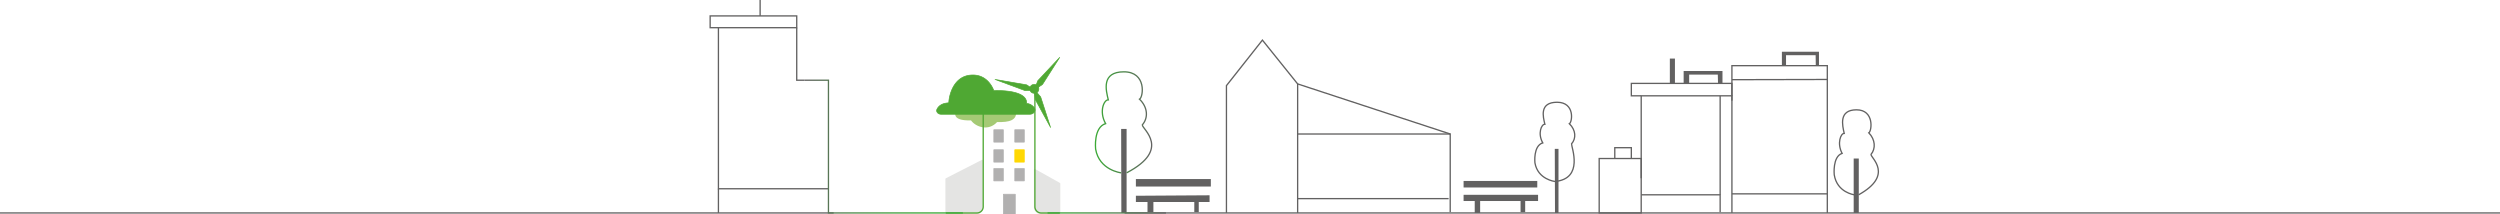 <svg id="Calque_1" data-name="Calque 1" xmlns="http://www.w3.org/2000/svg" xmlns:xlink="http://www.w3.org/1999/xlink" viewBox="0 0 3757.53 322.274">
  <defs>
    <style>
      .cls-1, .cls-12, .cls-13, .cls-3, .cls-4, .cls-7, .cls-8 {
        fill: none;
        stroke-width: 2px;
      }

      .cls-1 {
        stroke: #626161;
      }

      .cls-1, .cls-12, .cls-13, .cls-3, .cls-4, .cls-8 {
        stroke-miterlimit: 10;
      }

      .cls-2 {
        fill: #626161;
      }

      .cls-3 {
        stroke: url(#Dégradé_sans_nom_5);
      }

      .cls-4 {
        stroke: #010101;
      }

      .cls-5 {
        fill: #e4e4e3;
        stroke: #e4e4e3;
        stroke-width: 3px;
      }

      .cls-10, .cls-11, .cls-5, .cls-7, .cls-9 {
        stroke-linejoin: round;
      }

      .cls-6 {
        fill: #a5ca75;
      }

      .cls-7, .cls-8, .cls-9 {
        stroke: #4fa833;
      }

      .cls-7, .cls-8 {
        stroke-linecap: round;
      }

      .cls-9 {
        fill: #4fa833;
      }

      .cls-10 {
        fill: #b1b0b0;
        stroke: #b1b0b0;
      }

      .cls-11 {
        fill: #ffd803;
        stroke: #ffd803;
      }

      .cls-12 {
        stroke: url(#Dégradé_sans_nom_5-2);
      }

      .cls-13 {
        stroke: url(#Dégradé_sans_nom_82);
      }
    </style>
    <linearGradient id="Dégradé_sans_nom_5" data-name="Dégradé sans nom 5" x1="711.645" y1="292.55" x2="798.151" y2="292.55" gradientUnits="userSpaceOnUse">
      <stop offset="0" stop-color="#3aaa35"/>
      <stop offset="1" stop-color="#636262"/>
    </linearGradient>
    <linearGradient id="Dégradé_sans_nom_5-2" x1="1574.488" y1="320.065" x2="1752.461" y2="320.065" xlink:href="#Dégradé_sans_nom_5"/>
    <linearGradient id="Dégradé_sans_nom_82" data-name="Dégradé sans nom 82" x1="1208.814" y1="220.314" x2="1447.228" y2="220.314" gradientUnits="userSpaceOnUse">
      <stop offset="0" stop-color="#636262"/>
      <stop offset="0.076" stop-color="#5d6d5b"/>
      <stop offset="0.298" stop-color="#4e884a"/>
      <stop offset="0.524" stop-color="#439b3f"/>
      <stop offset="0.756" stop-color="#3ca637"/>
      <stop offset="1" stop-color="#3aaa35"/>
    </linearGradient>
  </defs>
  <rect class="cls-1" x="1067.36" y="23.921" width="130.131" height="17.702"/>
  <line class="cls-1" x1="1142.473" x2="1142.473" y2="23.921"/>
  <polyline class="cls-1" points="1252.988 320.065 1034.11 320.065 0 320.065"/>
  <path class="cls-1" d="M274.994,229.242" transform="translate(933.82 -108.68)"/>
  <polyline class="cls-1" points="1197.491 41.623 1197.491 120.562 1208.814 120.562"/>
  <polyline class="cls-1" points="1079.799 41.623 1079.799 283.704 1245.177 283.704"/>
  <line class="cls-1" x1="1079.799" y1="283.704" x2="1079.799" y2="320.065"/>
  <polyline class="cls-1" points="1690.266 320.065 2816.951 320.065 3757.53 320.065"/>
  <polyline class="cls-2" points="1685.417 320.065 1685.098 193.761 1693.296 193.761 1693.296 320.065"/>
  <path class="cls-3" d="M751.278,368.463s-32.946-3.827-38.368-35.722c0,0-3.508-32.533,14.991-38.274-10.207-18.18-2.4-36.041,4.06-35.722-3.423-14.034-10.983-42.1,23.416-42.1s29.3,37.955,23.555,41.144c12.439,12.12,13.388,28.068,4.142,38.593-.432,6.06,44.338,36.679-23.6,72.082" transform="translate(933.82 -108.68)"/>
  <polyline class="cls-2" points="2337.18 320.184 2336.854 223.782 2342.431 223.782 2342.431 320.184"/>
  <path class="cls-1" d="M1403.3,381.459s-25.843-3-30.1-28.02c0,0-2.753-25.519,11.758-30.023-8.006-14.26-1.885-28.271,3.186-28.02-2.685-11.009-8.616-33.025,18.367-33.025s22.98,29.772,18.477,32.274c9.757,9.507,10.5,22.016,3.249,30.272-.339,4.754,19.043,52.4-24.941,56.542" transform="translate(933.82 -108.68)"/>
  <path class="cls-1" d="M1853.273,401.453s-25.944-3.22-30.214-30.051c0,0-2.763-27.368,11.805-32.2-8.038-15.294-1.893-30.319,3.2-30.051-2.7-11.806-8.65-35.417,18.439-35.417s23.07,31.929,18.549,34.612c9.8,10.2,10.543,23.612,3.262,32.466-.34,5.1,34.916,30.856-18.583,60.639" transform="translate(933.82 -108.68)"/>
  <polygon class="cls-2" points="1707.25 294.23 1707.25 303.559 1733.564 303.559 1818.005 303.559 1818.005 293.512 1707.25 294.23"/>
  <polygon class="cls-2" points="1707.25 271.744 1707.25 280.356 1819.919 280.356 1819.919 269.113 1707.25 269.113 1707.25 271.744"/>
  <rect class="cls-2" x="1724.713" y="303.559" width="8.851" height="15.31"/>
  <rect class="cls-2" x="1795.041" y="303.559" width="6.698" height="15.31"/>
  <polyline class="cls-1" points="1843.362 320.065 1843.362 128.696 1897.423 60.281 1950.363 126.138 1950.363 320.065"/>
  <polyline class="cls-1" points="1950.169 201.416 2179.692 201.416 2179.692 318.869"/>
  <line class="cls-1" x1="1950.169" y1="298.536" x2="2177.3" y2="298.536"/>
  <line class="cls-1" x1="1950.363" y1="126.138" x2="2179.692" y2="201.416"/>
  <rect class="cls-2" x="2199.786" y="271.983" width="110.755" height="9.808"/>
  <polygon class="cls-2" points="2199.786 294.947 2199.786 302.124 2311.737 302.124 2311.737 292.795 2199.786 292.795 2199.786 294.947"/>
  <rect class="cls-2" x="2216.531" y="302.124" width="8.133" height="17.941"/>
  <rect class="cls-2" x="2285.424" y="302.124" width="6.937" height="16.745"/>
  <rect class="cls-2" x="2786.116" y="238.254" width="7.655" height="81.81"/>
  <rect class="cls-1" x="2403.594" y="238.254" width="63.152" height="81.81"/>
  <polyline class="cls-1" points="2427.037 238.254 2427.037 221.988 2451.915 221.988 2451.915 238.254"/>
  <polyline class="cls-1" points="2466.746 292.795 2585.395 292.773 2585.395 318.869"/>
  <polyline class="cls-1" points="2466.746 267.917 2466.746 144.005 2603.096 144.005 2603.096 320.065"/>
  <line class="cls-1" x1="2585.395" y1="144.005" x2="2585.395" y2="292.773"/>
  <polyline class="cls-1" points="2466.746 144.005 2451.915 144.005 2451.915 125.347 2603.096 125.347 2603.096 144.005"/>
  <path class="cls-4" d="M1578.855,196.71" transform="translate(933.82 -108.68)"/>
  <rect class="cls-2" x="2509.804" y="88.03" width="7.655" height="37.317"/>
  <polygon class="cls-2" points="2530.536 125.347 2530.536 106.688 2588.903 106.688 2588.903 125.347 2582.205 125.347 2581.886 112.11 2538.828 112.11 2538.828 125.347 2530.536 125.347"/>
  <polyline class="cls-1" points="2603.096 151.341 2603.096 98.714 2746.464 98.714 2746.464 119.446 2603.096 119.765"/>
  <line class="cls-1" x1="2746.464" y1="119.446" x2="2746.464" y2="320.065"/>
  <line class="cls-1" x1="2603.096" y1="291.359" x2="2746.464" y2="291.359"/>
  <polygon class="cls-2" points="2678.209 98.714 2678.209 77.744 2733.945 77.744 2733.945 98.714 2729.161 98.714 2728.921 83.006 2684.428 83.006 2684.428 98.714 2678.209 98.714"/>
  <path class="cls-1" d="M433.192,428.745" transform="translate(933.82 -108.68)"/>
  <path class="cls-1" d="M319.168,428.745" transform="translate(933.82 -108.68)"/>
  <g>
    <path class="cls-5" d="M658.341,428.805H630.124a8.428,8.428,0,0,1-8.428-8.429V384.83l-.046-20.521,36.691,20.521Z" transform="translate(933.82 -108.68)"/>
    <path class="cls-5" d="M534.664,428.805H488.628V377.868L542.5,350.384v70.588A7.833,7.833,0,0,1,534.664,428.805Z" transform="translate(933.82 -108.68)"/>
    <path class="cls-6" d="M502.737,277.094s-7.513,13.375,22.9,12.551c7.054,9.894,26.293,16.765,39.21,2.473,18.139.55,30.782-2.473,28.309-17.315C548.635,259.413,502.737,277.094,502.737,277.094Z" transform="translate(933.82 -108.68)"/>
    <path class="cls-7" d="M543.962,277.094V419.277a9.527,9.527,0,0,1-9.527,9.528H488.628" transform="translate(933.82 -108.68)"/>
    <path class="cls-8" d="M621.65,240.449V419.277a9.528,9.528,0,0,0,9.528,9.528H658.3" transform="translate(933.82 -108.68)"/>
    <path class="cls-9" d="M613.965,280.392H480.632c-4.758,0-7.951-3.968-6.155-7.59,2.172-4.379,7.008-9.108,17.747-9.542,0-7.695,5.571-41.867,36.211-41.867,23.956,0,31.457,23.506,31.457,23.506s50.4-2.676,49.322,19.186a16.481,16.481,0,0,1,11.581,6.6C623.789,275.011,620.016,280.392,613.965,280.392Z" transform="translate(933.82 -108.68)"/>
    <circle class="cls-9" cx="1554.638" cy="133.543" r="6.737"/>
    <polygon class="cls-9" points="1543.095 127.533 1519.346 123.469 1495.597 119.404 1518.18 127.804 1540.763 136.204 1555.514 135.716 1543.095 127.533"/>
    <polygon class="cls-9" points="1555.921 149.314 1567.48 170.454 1579.039 191.595 1571.602 168.677 1564.166 145.759 1554.625 134.498 1555.921 149.314"/>
    <polygon class="cls-9" points="1566.904 126.854 1579.849 106.533 1592.795 86.212 1576.304 103.779 1559.814 121.345 1554.55 135.134 1566.904 126.854"/>
    <rect class="cls-10" x="1493.712" y="194.982" width="14.315" height="18.689"/>
    <rect class="cls-10" x="1525.226" y="194.982" width="14.315" height="18.689"/>
    <rect class="cls-10" x="1493.712" y="225.031" width="14.315" height="18.689"/>
    <rect class="cls-11" x="1525.226" y="225.031" width="14.315" height="18.689"/>
    <rect class="cls-10" x="1493.712" y="253.247" width="14.315" height="18.689"/>
    <rect class="cls-10" x="1508.026" y="291.908" width="17.956" height="29.866"/>
    <rect class="cls-10" x="1525.226" y="253.247" width="14.315" height="18.689"/>
  </g>
  <line class="cls-12" x1="1574.488" y1="320.065" x2="1752.461" y2="320.065"/>
  <polyline class="cls-13" points="1447.228 320.065 1245.177 320.065 1245.177 320.065 1245.177 120.562 1208.814 120.562"/>
</svg>
